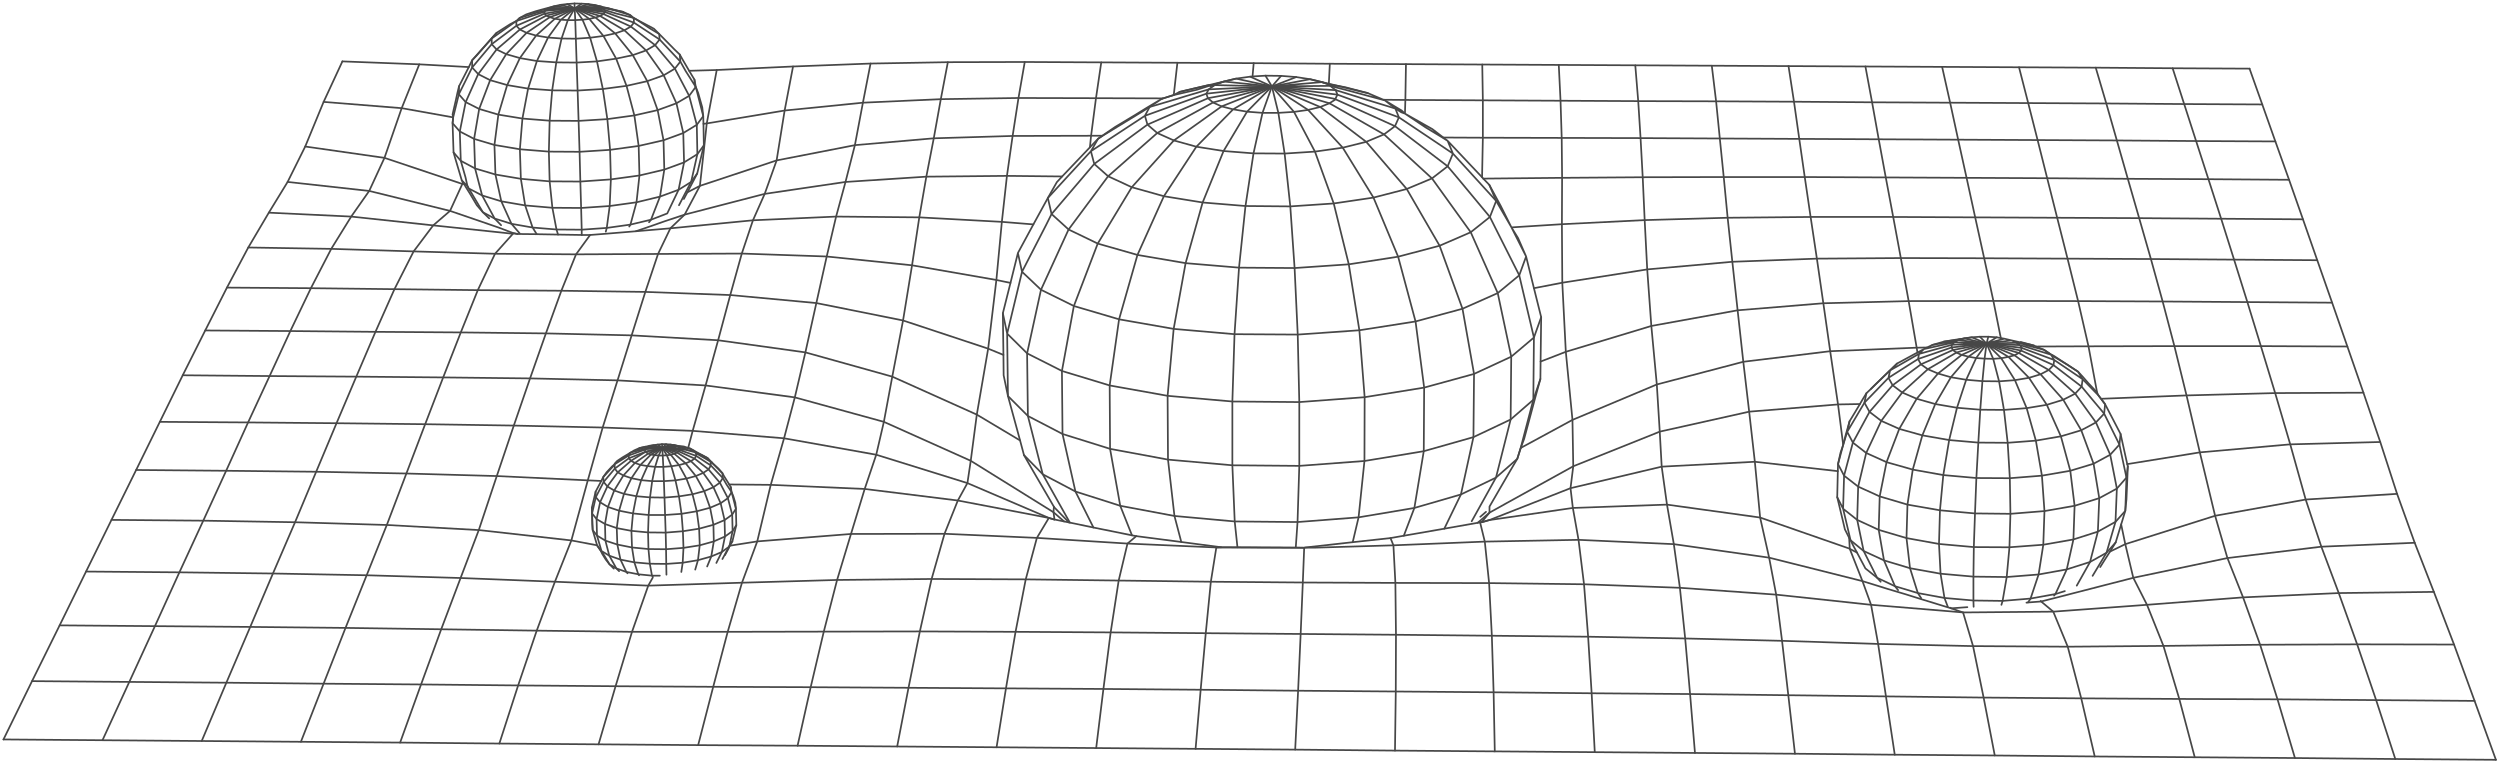 <svg width="720" height="220" viewBox="0 0 720 220" fill="none" xmlns="http://www.w3.org/2000/svg">
<path d="M718.821 218.82L689.854 218.595L660.942 218.313L632.088 218.088L603.289 217.862L574.49 217.58L545.692 217.355L516.95 217.073L488.151 216.848L459.296 216.622L430.498 216.397L401.756 216.171L373.014 215.89L344.328 215.664L315.699 215.439L287.013 215.213L258.383 214.988L229.697 214.763L201.068 214.594L172.382 214.368L143.809 214.143L115.236 213.861L86.663 213.635L58.09 213.41L29.517 213.185L1 212.959" stroke="#474747" stroke-width="0.5" stroke-linecap="round" stroke-linejoin="round"/>
<path d="M712.681 201.858L684.333 201.633L655.929 201.407L627.638 201.295L599.403 201.125L571.281 200.9L543.158 200.562L515.036 200.224L486.745 199.886L458.397 199.66L430.162 199.378L401.983 199.153L373.861 198.927L345.796 198.646L317.786 198.42L289.72 198.251L261.654 198.082L233.476 197.913L205.41 197.8L177.288 197.631L149.222 197.406L121.269 197.124L93.203 196.899L65.193 196.617L37.24 196.391L9.23 196.166" stroke="#474747" stroke-width="0.5" stroke-linecap="round" stroke-linejoin="round"/>
<path d="M706.762 185.626L678.865 185.57L650.912 185.683L623.072 186.021L595.513 186.246L568.236 186.077L540.903 185.457L513.232 184.556L485.335 183.88L457.382 183.372L429.654 183.09L402.039 182.809L374.593 182.583L347.26 182.358L319.87 182.132L292.48 181.963L264.922 181.851L237.25 181.907L209.579 181.963H182.02L154.574 181.625L127.072 181.231L99.514 180.836L72.068 180.554L44.622 180.329L17.176 180.104" stroke="#474747" stroke-width="0.5" stroke-linecap="round" stroke-linejoin="round"/>
<path d="M700.954 170.465L673.565 170.803L646.006 172.043L618.335 174.185L591.34 176.157L565.359 176.383L561.921 175.199L561.02 174.917L560.456 174.748L553.468 172.607L548.79 171.142L547.268 170.691L543.492 169.563L536.391 167.365L509.509 160.603L482.063 156.714L454.617 155.474L427.622 155.982L401.303 157.052L378.704 157.728H375.717H373.181L351.709 157.672H350.3L324.714 156.545L298.621 154.911L272.02 153.727L245.081 153.783L218.086 155.925L210.196 157.165L210.14 157.278L209.971 157.447L207.886 158.968L204.842 160.264L201.01 161.335L196.614 162.068L191.88 162.406L187.146 162.35L182.694 161.955L178.693 161.166L175.48 160.039L174.353 155.7L174.24 150.909L175.086 146.006L176.889 141.272L179.538 136.933L182.863 133.326L186.695 130.621L190.753 128.986L195.769 129.606L200.503 131.297L204.729 134.058L208.167 137.665L209.238 139.525L210.703 141.723L211.211 142.963L211.774 144.823L211.943 146.513L212.056 151.247L210.985 152.938L208.787 154.516L205.575 155.925L201.517 157.052L196.839 157.785L191.824 158.179L186.752 158.123L182.018 157.672L177.791 156.827L174.353 155.7L171.93 154.234L171.817 149.5L172.832 144.654L174.917 140.089L177.904 136.031L181.736 132.706L185.906 130.113L190.753 128.986L195.712 129.212L195.994 129.268L198.079 129.663L199.827 129.832L200.447 130.564L200.897 130.79L203.264 132.142L203.997 132.593L204.617 132.931L205.18 133.382L206.928 134.96L208.055 136.257L208.506 137.102L210.027 139.525L210.478 140.314L210.591 141.892L209.633 143.47L207.547 144.935L204.504 146.232L200.672 147.246L196.276 147.979L191.542 148.317H186.808L182.299 147.866L178.298 147.077L175.086 146.006L172.832 144.654L171.592 143.188L171.535 141.61L173.169 138.511L173.733 137.384L174.691 136.031L176.269 134.34L177.002 133.72L181.059 131.184L185.737 129.494L186.019 129.099L190.753 128.986L195.431 128.592L197.065 128.648L198.192 128.986L198.699 129.155L199.827 129.775L199.939 129.832L200.447 130.113L202.081 131.015L203.772 131.917L204.617 132.931L204.729 134.058L204.053 135.185L202.532 136.2L200.39 137.102L197.685 137.834L194.529 138.342L191.204 138.567H187.822L184.667 138.285L181.849 137.722L179.538 136.933L177.904 136.031L177.058 134.96L177.002 133.833L177.734 132.762L179.256 131.748L181.059 130.959L181.623 130.339L182.638 129.719L184.892 129.155L186.188 128.817L186.526 128.761L190.753 128.986L194.078 128.197L194.98 128.367L195.431 128.817L195.712 129.212L195.769 129.606L195.487 130.001L194.98 130.339L194.191 130.677L193.176 130.959L190.753 128.986L187.315 128.423L185.906 128.704L184.159 129.043L182.638 129.719L181.567 130.395L181.059 130.677L179.256 131.748L177.734 132.762L177.002 133.551" stroke="#474747" stroke-width="0.5" stroke-linecap="round" stroke-linejoin="round"/>
<path d="M695.432 156.32L668.55 157.447L641.498 160.716L614.391 166.408L606.05 168.55L596.863 170.917L591.397 172.326L590.721 172.495L587.846 173.227L584.07 173.509" stroke="#474747" stroke-width="0.5" stroke-linecap="round" stroke-linejoin="round"/>
<path d="M690.36 142.23L664.041 143.865L637.947 148.543L612.08 156.714L607.684 158.856" stroke="#474747" stroke-width="0.5" stroke-linecap="round" stroke-linejoin="round"/>
<path d="M685.51 127.297L659.586 127.973L633.549 130.284L612.641 133.665" stroke="#474747" stroke-width="0.5" stroke-linecap="round" stroke-linejoin="round"/>
<path d="M680.666 113.094L655.249 113.206L629.719 113.883L605.316 114.841" stroke="#474747" stroke-width="0.5" stroke-linecap="round" stroke-linejoin="round"/>
<path d="M529.293 135.694L505.397 132.988L478.571 134.397L452.309 140.596L428.921 149.783L426.723 150.403" stroke="#474747" stroke-width="0.5" stroke-linecap="round" stroke-linejoin="round"/>
<path d="M129.605 60.739L106.329 54.991L82.828 52.398" stroke="#474747" stroke-width="0.5" stroke-linecap="round" stroke-linejoin="round"/>
<path d="M71.504 71.277L95.399 71.672L119.126 72.404L142.57 73.081L165.902 73.25L189.516 73.137L213.637 73.025L238.096 73.87L262.667 76.406L286.957 80.633L291.015 81.478" stroke="#474747" stroke-width="0.5" stroke-linecap="round" stroke-linejoin="round"/>
<path d="M77.418 61.246L101.144 62.373L124.758 64.909L145.667 67.107L147.695 67.333" stroke="#474747" stroke-width="0.5" stroke-linecap="round" stroke-linejoin="round"/>
<path d="M427.176 51.439L449.888 51.214L473.107 51.045L496.439 50.988H519.77L543.103 51.101L566.378 51.214L589.597 51.327L612.816 51.495L636.035 51.608L659.254 51.777" stroke="#474747" stroke-width="0.5" stroke-linecap="round" stroke-linejoin="round"/>
<path d="M93.199 29.348L115.686 31.151L130.17 33.743H130.339" stroke="#474747" stroke-width="0.5" stroke-linecap="round" stroke-linejoin="round"/>
<path d="M98.609 17.682L120.758 18.527L135.016 19.316" stroke="#474747" stroke-width="0.5" stroke-linecap="round" stroke-linejoin="round"/>
<path d="M384.847 28.671L384.566 28.502L366.306 24.895L355.147 31.488L351.822 30.643L349.342 29.516L347.877 28.276L347.426 26.98L348.103 25.74L349.85 24.5L352.498 23.486L355.993 22.64L366.306 24.895L382.875 29.742L384.678 28.614L401.755 36.335L406.038 39.604L416.915 47.888L419.958 51.495L429.088 62.485L430.722 65.754L437.541 79.279L438.556 83.619L441.768 97.201L441.599 115.123L437.936 129.099L436.978 132.142L434.949 135.58L428.975 145.893V147.641L426.777 150.289L426.27 150.458L425.537 150.571L415.957 152.262L404.291 154.291L400.458 154.967L389.581 156.151L375.887 157.672L375.605 157.785L373.182 157.728L356.387 157.616H351.71L340.213 156.094L327.251 154.403L326.011 154.178L322.629 145.668L319.698 129.268L319.586 111.008L322.291 91.96L327.588 73.418L335.197 56.511L344.552 42.253L355.147 31.488L359.148 32.165L363.601 32.503H368.166L372.674 32.221L376.732 31.658L380.226 30.812L393.47 40.844L398.599 38.702L401.755 36.335L402.882 33.799L401.867 31.263L393.583 28.727L391.272 27.994L385.636 26.247L384.678 25.965L383.1 24.726L382.65 24.331L380.79 23.655L377.296 22.809L373.294 22.189L368.955 21.852L366.306 24.895L368.166 32.503L369.969 44.225L371.603 59.442L372.843 77.194L373.745 96.356L374.196 115.799V134.171L373.689 150.346L373.182 157.672" stroke="#474747" stroke-width="0.5" stroke-linecap="round" stroke-linejoin="round"/>
<path d="M1 212.959L9.228 196.165L17.175 180.103L24.783 164.605L32.109 149.727L39.21 135.356L46.03 121.492L52.623 108.079L59.104 95.173L65.36 82.831L71.503 71.277L77.42 61.246L82.831 52.398L87.903 42.197L93.2 29.348L98.611 17.682" stroke="#474747" stroke-width="0.5" stroke-linecap="round" stroke-linejoin="round"/>
<path d="M29.516 213.185L37.237 196.391L44.62 180.329L51.664 164.831L58.54 149.952L65.133 135.581L71.445 121.661L77.645 108.304L83.618 95.342L89.536 83L95.397 71.672L101.146 62.373L106.331 54.99L110.726 45.466L115.686 31.152L120.758 18.527" stroke="#474747" stroke-width="0.5" stroke-linecap="round" stroke-linejoin="round"/>
<path d="M58.09 213.41L65.191 196.615L72.066 180.553L78.604 165.168L84.972 150.402L91.059 135.862L96.92 121.886L102.612 108.473L108.135 95.567L113.602 83.281L119.125 72.404L124.76 64.909L129.607 60.738L143.583 65.529L147.867 67.163L149.05 67.388L154.573 67.445" stroke="#474747" stroke-width="0.5" stroke-linecap="round" stroke-linejoin="round"/>
<path d="M86.66 213.636L93.198 196.898L99.51 180.836L105.596 165.676L111.401 151.193L117.037 136.371L122.447 122.169L127.632 108.699L132.704 95.737L137.607 83.564L142.567 73.082L147.864 67.164L149.048 67.389" stroke="#474747" stroke-width="0.5" stroke-linecap="round" stroke-linejoin="round"/>
<path d="M393.469 40.844L405.135 54.426L414.603 70.769L421.196 88.917L424.521 107.683L424.352 125.887L420.746 142.399L415.955 152.262" stroke="#474747" stroke-width="0.5" stroke-linecap="round" stroke-linejoin="round"/>
<path d="M115.234 213.86L121.265 197.122L127.069 181.23L132.649 166.464L137.89 152.656L143.075 137.102L147.978 122.562L152.655 108.98L157.22 96.017L161.673 83.732L165.899 73.249L169.957 67.67" stroke="#474747" stroke-width="0.5" stroke-linecap="round" stroke-linejoin="round"/>
<path d="M143.812 214.143L149.223 197.405L154.576 181.625L159.818 167.536L164.552 155.644L169.286 138.342L173.569 123.126L177.852 109.544L181.91 96.582L185.855 84.071L189.518 73.137L193.069 65.754L216.851 63.444L240.803 62.373L264.755 62.598L288.538 63.895L297.611 64.627" stroke="#474747" stroke-width="0.5" stroke-linecap="round" stroke-linejoin="round"/>
<path d="M172.383 214.368L177.286 197.63L182.02 181.963L186.697 168.663L187.994 166.352V166.014L187.768 165.789L187.148 162.351L186.754 158.124L186.641 153.334L186.81 148.318L187.205 143.246L187.825 138.568L188.67 134.454L189.685 131.185L190.755 128.987L193.01 128.029L194.024 128.198L194.982 128.367L197.067 128.649" stroke="#474747" stroke-width="0.5" stroke-linecap="round" stroke-linejoin="round"/>
<path d="M201.066 214.595L205.406 197.8L209.576 181.964L213.691 167.818L218.086 155.927L221.975 139.64L225.807 126.227L228.907 114.448L231.95 101.486L235.106 87.284L238.093 73.871L240.798 62.374L243.504 52.399L246.209 41.804L248.519 29.574L250.717 18.303" stroke="#474747" stroke-width="0.5" stroke-linecap="round" stroke-linejoin="round"/>
<path d="M229.699 214.764L233.475 197.913L237.251 181.908L241.083 167.029L245.085 153.785L249.03 140.823L252.355 130.96L254.553 121.493L256.976 108.474L260.076 92.3L262.668 76.407L264.753 62.599L266.782 50.877L268.924 39.831L270.952 28.56L272.981 17.908" stroke="#474747" stroke-width="0.5" stroke-linecap="round" stroke-linejoin="round"/>
<path d="M258.383 214.989L261.651 198.082L264.92 181.851L268.302 166.747L272.021 153.729L275.854 144.148L278.615 139.132L279.573 132.707L281.32 119.407L284.589 100.415L286.956 80.633L288.534 63.895L289.999 50.651L291.634 39.154L293.324 28.221L295.128 17.852" stroke="#474747" stroke-width="0.5" stroke-linecap="round" stroke-linejoin="round"/>
<path d="M287.012 215.213L289.717 198.25L292.478 181.963L295.409 166.859L298.621 154.911L302.003 149.275" stroke="#474747" stroke-width="0.5" stroke-linecap="round" stroke-linejoin="round"/>
<path d="M315.699 215.439L317.784 198.419L319.87 182.132L322.18 167.197L324.716 156.546L327.252 154.404" stroke="#474747" stroke-width="0.5" stroke-linecap="round" stroke-linejoin="round"/>
<path d="M344.328 215.665L345.793 198.645L347.259 182.358L348.724 167.536L350.302 157.674" stroke="#474747" stroke-width="0.5" stroke-linecap="round" stroke-linejoin="round"/>
<path d="M438.047 128.987L438.216 128.875L452.869 120.928L477.159 110.728L502.069 104.19L527.091 101.147L552.001 100.133L554.988 100.076" stroke="#474747" stroke-width="0.5" stroke-linecap="round" stroke-linejoin="round"/>
<path d="M305.892 50.821L290 50.651L266.781 50.877L243.505 52.398L220.23 55.836L197.179 61.81L193.066 65.755L183.147 66.601L174.298 67.333L169.959 67.671H167.536L160.717 67.559L154.573 67.446L153.39 65.53L151.248 59.161L150.009 51.497L149.727 42.987L150.459 34.139L152.094 25.516L154.63 17.57L157.842 10.807L161.562 5.678L163.534 5.791H165.676L167.761 5.678L169.734 5.453L171.481 5.059L177.173 9.623L182.245 15.879L186.415 23.375L189.402 31.716L191.093 40.395L191.318 48.848L190.078 56.625L187.486 63.276L181.569 64.685L174.749 65.642L167.536 66.15L160.266 66.094L153.39 65.53L147.303 64.459L144.373 57.978L142.682 50.257L142.4 41.747L143.528 33.012L146.064 24.502L149.727 16.725L154.404 10.243L159.815 5.397L161.562 5.678L165.507 2.41L174.298 3.481L182.583 6.524L189.966 11.371L195.94 17.739L197.461 20.444L200.392 25.065L201.068 26.756L202.252 30.926L202.533 33.462L200.674 35.942L200.843 44.396L197.011 46.763L195.432 54.653L190.078 56.625L183.316 58.26L175.595 59.331L167.367 59.894L159.082 59.838L151.248 59.161L144.373 57.978L138.85 56.287L134.961 54.258L134.623 53.582L134.059 51.046L132.707 46.312L132.425 37.858L130.34 35.491L130.509 33.801L132.143 27.151L135.976 19.43L141.611 12.723L148.712 7.426L156.828 3.931L165.507 2.41L174.242 2.917L174.637 3.03L177.398 3.875L182.527 5.171L183.316 5.622L187.317 8.271L189.853 9.792L190.642 10.582L194.249 14.245L195.771 15.71L196.503 17.006L198.476 20.388L199.997 22.924L200.223 25.235L198.476 27.601L194.813 29.743L189.402 31.716L182.696 33.237L174.918 34.308L166.634 34.815L158.293 34.759L150.459 34.139L143.528 33.012L138.004 31.377L134.116 29.405L132.143 27.151L132.2 24.84L135.018 19.317L135.976 17.345L137.723 15.372L141.499 11.145L141.611 11.032L143.02 9.455L146.909 6.975L148.656 6.073L156.828 3.368L157.279 2.804L165.507 2.41L173.735 2.353L174.242 2.917L174.298 3.481L173.791 4.044L172.833 4.608L171.481 5.059L165.507 2.41L158.293 2.241L157.448 2.635L156.208 2.861L152.714 3.819L151.53 4.157L149.671 5.171L148.712 6.298V7.426L149.727 8.496L151.643 9.455L154.404 10.243L157.842 10.807L161.731 11.089L165.845 11.145L169.959 10.864L173.791 10.356L177.173 9.623L179.822 8.722L181.681 7.651L182.583 6.524L182.527 5.397L181.456 4.326L179.483 3.424L178.243 3.142L175.088 2.353L173.341 1.959L172.721 1.846L165.507 2.41L163.365 1.17L161.393 1.395L159.646 1.79L158.575 2.072L157.955 2.241L157.729 2.297L155.644 2.861L154.235 3.255L151.53 4.157" stroke="#474747" stroke-width="0.5" stroke-linecap="round" stroke-linejoin="round"/>
<path d="M348.555 24.84L349.851 24.502L366.307 24.897" stroke="#474747" stroke-width="0.5" stroke-linecap="round" stroke-linejoin="round"/>
<path d="M586.379 99.794L601.483 99.738L626.224 99.682H651.133L676.043 99.794" stroke="#474747" stroke-width="0.5" stroke-linecap="round" stroke-linejoin="round"/>
<path d="M223.664 46.198L225.975 31.827L228.398 19.146" stroke="#474747" stroke-width="0.5" stroke-linecap="round" stroke-linejoin="round"/>
<path d="M293.773 126.847L281.318 119.407L256.972 108.474L231.949 101.486L206.814 97.992L181.904 96.583L157.219 96.019L132.704 95.737L108.132 95.568L83.617 95.343L59.102 95.174" stroke="#474747" stroke-width="0.5" stroke-linecap="round" stroke-linejoin="round"/>
<path d="M435.57 65.473L449.829 64.572L473.668 63.388L497.563 62.712L521.459 62.486H545.241L568.855 62.599L592.469 62.712L616.082 62.825L639.696 62.994L663.253 63.163" stroke="#474747" stroke-width="0.5" stroke-linecap="round" stroke-linejoin="round"/>
<path d="M314.909 151.924L309.725 141.554L306.005 124.985L305.836 106.838L309.274 88.127L316.149 70.149L325.955 53.919L338.072 40.449" stroke="#474747" stroke-width="0.5" stroke-linecap="round" stroke-linejoin="round"/>
<path d="M415.676 39.605L427.06 39.662L449.772 39.718L472.484 39.774L495.308 39.887L518.189 40L541.07 40.113L563.952 40.225L586.832 40.338L609.657 40.451L632.482 40.62L655.306 40.733" stroke="#474747" stroke-width="0.5" stroke-linecap="round" stroke-linejoin="round"/>
<path d="M647.867 19.768L651.53 30.081L655.306 40.733L659.251 51.778L663.253 63.163L667.367 74.941L671.65 87.171L676.046 99.795L680.667 113.095L685.514 127.297L690.36 142.232L695.433 156.321L700.955 170.467L706.76 185.627L712.678 201.858L718.821 218.821" stroke="#474747" stroke-width="0.5" stroke-linecap="round" stroke-linejoin="round"/>
<path d="M625.715 19.654L629.04 29.968L632.478 40.619L636.028 51.609L639.692 62.993L643.411 74.772L647.243 87.001L651.132 99.681L655.246 113.207L659.586 127.973L664.038 143.866L668.546 157.448L673.562 170.804L678.86 185.57L684.326 201.632L689.849 218.595" stroke="#474747" stroke-width="0.5" stroke-linecap="round" stroke-linejoin="round"/>
<path d="M603.57 19.484L606.614 29.798L609.657 40.449L612.813 51.495L616.082 62.823L619.463 74.602L622.845 86.831L626.226 99.68L629.72 113.883L633.552 130.283L637.948 148.542L641.499 160.715L646.007 172.043L650.91 185.682L655.926 201.405L660.942 218.312" stroke="#474747" stroke-width="0.5" stroke-linecap="round" stroke-linejoin="round"/>
<path d="M581.477 19.373L584.125 29.687L586.83 40.338L589.592 51.328L592.466 62.712L595.453 74.49L598.497 86.72L601.483 99.738L603.963 113.039" stroke="#474747" stroke-width="0.5" stroke-linecap="round" stroke-linejoin="round"/>
<path d="M559.328 19.26L561.639 29.573L563.95 40.224L566.373 51.214L568.852 62.598L571.445 74.377L574.094 86.663L576.066 96.525L576.235 97.258V97.371" stroke="#474747" stroke-width="0.5" stroke-linecap="round" stroke-linejoin="round"/>
<path d="M537.238 19.146L539.155 29.46L541.071 40.111L543.1 51.101L545.241 62.485L547.439 74.32L549.693 86.719L552.004 100.132L552.229 101.541" stroke="#474747" stroke-width="0.5" stroke-linecap="round" stroke-linejoin="round"/>
<path d="M515.09 19.035L516.668 29.292L518.189 40L519.767 50.989L521.458 62.486L523.262 74.49L525.121 87.34L527.094 101.147L529.348 116.477L530.813 127.917" stroke="#474747" stroke-width="0.5" stroke-linecap="round" stroke-linejoin="round"/>
<path d="M492.996 18.922L494.236 29.179L495.307 39.887L496.434 50.989L497.561 62.712L498.914 75.392L500.435 89.368L502.07 104.19L503.76 118.561L505.395 132.989L506.916 149.05L509.509 160.604L511.538 171.255L513.229 184.556L515.032 200.223L516.948 217.074" stroke="#474747" stroke-width="0.5" stroke-linecap="round" stroke-linejoin="round"/>
<path d="M470.961 18.809L471.806 29.122L472.482 39.774L473.102 51.045L473.666 63.387L474.399 77.589L475.582 93.876L477.16 110.727L478.006 124.309L478.569 134.397L480.091 145.33L482.063 156.715L483.81 169.282L485.332 183.879L486.741 199.884L488.15 216.848" stroke="#474747" stroke-width="0.5" stroke-linecap="round" stroke-linejoin="round"/>
<path d="M448.926 18.697L449.433 29.011L449.771 39.718L449.884 51.215L449.828 64.572L449.94 81.423L450.955 101.317L452.871 120.929L453.096 134.286L452.307 140.598L452.983 146.29L454.618 155.476L456.196 168.269L457.379 183.373L458.394 199.66L459.295 216.623" stroke="#474747" stroke-width="0.5" stroke-linecap="round" stroke-linejoin="round"/>
<path d="M404.915 18.471L404.746 28.784L404.633 32.447" stroke="#474747" stroke-width="0.5" stroke-linecap="round" stroke-linejoin="round"/>
<path d="M426.892 18.584L427.061 28.898V39.661L426.836 51.046" stroke="#474747" stroke-width="0.5" stroke-linecap="round" stroke-linejoin="round"/>
<path d="M565.363 176.383L568.237 186.076L571.281 200.898L574.493 217.58" stroke="#474747" stroke-width="0.5" stroke-linecap="round" stroke-linejoin="round"/>
<path d="M533.633 127.466L538.423 118.618L545.073 110.953L553.245 104.923L562.431 100.809L572.125 98.949L580.184 102.331L581.424 101.654L590.046 106.557L597.655 113.377L603.629 121.661L607.742 130.96L609.659 140.71" stroke="#474747" stroke-width="0.5" stroke-linecap="round" stroke-linejoin="round"/>
<path d="M375.604 157.785L375.21 167.76L374.59 182.582L373.857 198.926L373.012 215.889" stroke="#474747" stroke-width="0.5" stroke-linecap="round" stroke-linejoin="round"/>
<path d="M529.121 143.189L530.755 150.009L531.319 152.432L532.559 154.912L532.728 158.068L536.391 167.367L538.871 174.186L540.9 185.457L543.154 200.561L545.69 217.356" stroke="#474747" stroke-width="0.5" stroke-linecap="round" stroke-linejoin="round"/>
<path d="M532.673 121.322L531.884 124.14L531.602 125.098L530.813 128.198L529.348 133.664L531.095 136.989L535.153 140.146L541.352 142.963L549.354 145.33L558.71 146.965L568.798 147.866L578.998 147.979L588.804 147.19L597.484 145.668L604.584 143.471L609.657 140.709" stroke="#474747" stroke-width="0.5" stroke-linecap="round" stroke-linejoin="round"/>
<path d="M338.074 27.093L339.089 18.076" stroke="#474747" stroke-width="0.5" stroke-linecap="round" stroke-linejoin="round"/>
<path d="M546.368 104.697L544.339 106.67L543.269 107.684L540.056 110.784L538.816 112.024" stroke="#474747" stroke-width="0.5" stroke-linecap="round" stroke-linejoin="round"/>
<path d="M132.426 37.858L134.116 29.405L137.723 21.346L143.021 14.245L149.728 8.496L157.336 4.495L165.508 2.41L169.509 1.17" stroke="#474747" stroke-width="0.5" stroke-linecap="round" stroke-linejoin="round"/>
<path d="M200.674 35.941L198.476 27.6L194.362 19.766L188.669 13.003L181.681 7.649L173.791 4.043L165.507 2.408L158.349 4.944L151.643 9.453L145.782 15.596L141.16 23.091L138.004 31.376L136.539 39.998L136.821 48.508L138.85 56.285L142.457 62.936L147.303 64.457L149.67 67.219" stroke="#474747" stroke-width="0.5" stroke-linecap="round" stroke-linejoin="round"/>
<path d="M129.605 60.739L133.269 52.736L133.325 52.454L132.987 51.947" stroke="#474747" stroke-width="0.5" stroke-linecap="round" stroke-linejoin="round"/>
<path d="M197.009 46.762L196.783 38.309L194.811 29.742L191.148 21.683L186.075 14.526L179.82 8.721L172.831 4.607L165.505 2.409L156.826 3.142L154.741 3.593L149.669 5.171L148.654 6.073L141.609 11.088V12.723L143.018 14.244L145.78 15.597L149.725 16.724L154.628 17.569L160.207 17.964L166.069 18.02L171.93 17.682L177.453 16.893L182.243 15.879L186.075 14.526L188.668 13.004L189.964 11.37L189.851 9.792L188.33 8.27L183.314 5.621L182.525 5.171L181.454 4.325L176.495 2.804L175.086 2.353L173.564 2.184L172.831 1.846L171.253 1.451L169.506 1.169L167.534 1.057L165.505 2.409L159.813 5.396L158.348 4.945L157.333 4.494L156.826 3.931V3.142L157.446 2.635L158.291 2.24L159.644 1.789L165.505 2.409L169.732 5.453L173.789 10.355L177.453 16.893L180.44 24.727L182.694 33.236L183.934 42.028L184.159 50.538L183.314 58.259L181.567 64.684L181.229 65.248" stroke="#474747" stroke-width="0.5" stroke-linecap="round" stroke-linejoin="round"/>
<path d="M196.953 57.302L197.967 55.386L201.575 53.526L223.666 46.199" stroke="#474747" stroke-width="0.5" stroke-linecap="round" stroke-linejoin="round"/>
<path d="M441.77 82.999L449.941 81.421L474.4 77.589L498.916 75.391L523.262 74.49L547.439 74.32L571.447 74.377L595.456 74.49L619.464 74.602L643.416 74.771L667.367 74.94" stroke="#474747" stroke-width="0.5" stroke-linecap="round" stroke-linejoin="round"/>
<path d="M581.424 98.892L580.747 98.723L572.125 98.948L569.138 103.118L566.263 109.374L563.615 117.433L561.36 126.732L559.67 136.82L558.711 146.964L558.43 156.658L558.881 165.224L560.008 172.212L560.966 174.748" stroke="#474747" stroke-width="0.5" stroke-linecap="round" stroke-linejoin="round"/>
<path d="M173.734 2.354L174.242 2.466L176.496 2.804L179.483 3.424" stroke="#474747" stroke-width="0.5" stroke-linecap="round" stroke-linejoin="round"/>
<path d="M198.477 20.388L206.423 20.162L228.402 19.148L250.719 18.302L272.981 17.908L295.129 17.852L317.165 17.964L339.088 18.077L361.067 18.19L382.99 18.359L404.913 18.471L426.892 18.584L448.928 18.697L470.963 18.809L492.999 18.922L515.091 19.035L537.239 19.148L559.331 19.261L581.48 19.373L603.572 19.486L625.72 19.655L647.868 19.768" stroke="#474747" stroke-width="0.5" stroke-linecap="round" stroke-linejoin="round"/>
<path d="M443.684 104.133L450.954 101.315L475.582 93.876L500.435 89.367L525.12 87.338L549.691 86.718L574.094 86.662L598.497 86.718L622.843 86.831L647.246 87L671.648 87.169" stroke="#474747" stroke-width="0.5" stroke-linecap="round" stroke-linejoin="round"/>
<path d="M340.215 156.096L338.242 148.6L336.382 132.369L336.27 113.997L338.016 94.723L341.454 75.787L346.357 58.316L352.387 43.494L359.15 32.166L366.308 24.896L384.68 25.967" stroke="#474747" stroke-width="0.5" stroke-linecap="round" stroke-linejoin="round"/>
<path d="M356.387 157.617L355.598 150.178L354.922 134.003V115.631L355.542 96.244L356.838 77.083L358.698 59.33L361.009 44.17L363.601 32.504L366.306 24.896L377.296 22.811L380.79 23.656L382.706 24.107L385.299 24.727L387.44 25.121L393.921 26.812" stroke="#474747" stroke-width="0.5" stroke-linecap="round" stroke-linejoin="round"/>
<path d="M576.352 103.176L580.297 109.488L583.678 117.547L586.327 126.902L588.074 136.99L588.806 147.191L588.468 156.884L587.116 165.45L584.805 172.382L584.072 173.509L583.622 173.566" stroke="#474747" stroke-width="0.5" stroke-linecap="round" stroke-linejoin="round"/>
<path d="M339.703 26.474L346.41 24.897L348.101 24.502" stroke="#474747" stroke-width="0.5" stroke-linecap="round" stroke-linejoin="round"/>
<path d="M338.074 40.449L344.555 42.252L352.389 43.492L361.012 44.169L369.972 44.225L378.708 43.661L386.711 42.534L393.473 40.844" stroke="#474747" stroke-width="0.5" stroke-linecap="round" stroke-linejoin="round"/>
<path d="M398.434 28.729L404.746 28.785L427.063 28.898L449.437 29.01L471.811 29.123L494.241 29.18L516.671 29.292L539.158 29.461L561.644 29.574L584.13 29.687L606.617 29.799L629.047 29.968L651.534 30.081" stroke="#474747" stroke-width="0.5" stroke-linecap="round" stroke-linejoin="round"/>
<path d="M535.661 116.363L529.349 116.476L503.763 118.561L478.008 124.31L453.098 134.285L433.936 144.88L428.977 147.642L426.159 150.065L425.539 150.572" stroke="#474747" stroke-width="0.5" stroke-linecap="round" stroke-linejoin="round"/>
<path d="M197.011 46.763L191.318 48.848L184.161 50.539L175.933 51.666L167.141 52.286L158.293 52.23L150.009 51.497L142.682 50.257L136.821 48.51L132.707 46.312L130.622 43.889L130.34 35.491L130.509 33.801L130.34 32.955L131.242 29.01L131.749 26.7L132.2 24.84" stroke="#474747" stroke-width="0.5" stroke-linecap="round" stroke-linejoin="round"/>
<path d="M307.864 150.459L303.638 146.12L303.525 145.951L302.06 143.414L297.1 134.904L294.902 131.072" stroke="#474747" stroke-width="0.5" stroke-linecap="round" stroke-linejoin="round"/>
<path d="M382.989 18.357L382.707 24.049" stroke="#474747" stroke-width="0.5" stroke-linecap="round" stroke-linejoin="round"/>
<path d="M426.27 150.459L427.622 155.982L428.862 167.93L429.651 183.09L430.158 199.377L430.496 216.397" stroke="#474747" stroke-width="0.5" stroke-linecap="round" stroke-linejoin="round"/>
<path d="M198.195 128.987L199.491 124.084L203.211 111.009L206.818 97.991L210.312 84.973L213.637 73.025L216.849 63.444L220.231 55.836L223.669 46.199L246.211 41.803L268.924 39.831L291.635 39.154L314.235 39.098H317.447" stroke="#474747" stroke-width="0.5" stroke-linecap="round" stroke-linejoin="round"/>
<path d="M428.923 53.244L430.896 57.865L429.092 62.486L423.569 66.883L414.608 70.771L402.661 73.927L388.458 76.125L372.848 77.196L356.842 77.083L341.457 75.787L327.593 73.42L316.152 70.151L307.755 66.094L302.852 61.641L301.781 57.02L304.374 52.455L305.895 50.821L310.517 45.974L313.898 42.424L316.265 39.944L317.561 39.098L329.283 31.941L331.087 30.814L339.259 28.39L341.795 27.602L347.149 26.024L348.107 25.742L366.31 24.896L376.736 31.659L386.712 42.536L395.56 56.907L402.661 73.927L407.676 92.582L410.156 111.63L410.043 129.946L407.338 146.29L404.295 154.293" stroke="#474747" stroke-width="0.5" stroke-linecap="round" stroke-linejoin="round"/>
<path d="M533.633 127.466L537.465 130.453L543.326 133.102L550.878 135.243L559.67 136.821L569.194 137.667L578.831 137.723L588.074 136.99L596.246 135.581L602.952 133.552L607.742 130.96L610.391 128.03L610.73 124.986" stroke="#474747" stroke-width="0.5" stroke-linecap="round" stroke-linejoin="round"/>
<path d="M288.988 102.217L284.593 100.414L260.077 92.298L235.111 87.282L210.314 84.972L185.855 84.07L161.678 83.732L137.613 83.563L113.605 83.281L89.54 82.999L65.363 82.83" stroke="#474747" stroke-width="0.5" stroke-linecap="round" stroke-linejoin="round"/>
<path d="M566.597 174.861L561.919 175.199L561.75 175.03" stroke="#474747" stroke-width="0.5" stroke-linecap="round" stroke-linejoin="round"/>
<path d="M132.426 37.858L136.54 39.999L142.401 41.746L149.728 42.986L158.068 43.662L166.916 43.719L175.708 43.155L183.936 42.028L191.094 40.394L196.786 38.308L200.674 35.941" stroke="#474747" stroke-width="0.5" stroke-linecap="round" stroke-linejoin="round"/>
<path d="M208.789 159.871L209.859 157.898L210.085 157.278L210.987 152.939L210.874 148.205L209.634 143.471L207.323 139.018L204.055 135.186L200.053 132.086L195.488 130.001L190.754 128.987L189.458 128.029L188.331 128.198L187.091 128.367L186.302 128.649L186.02 129.1L185.739 129.381L185.795 129.945L186.077 130.283L186.697 130.621L187.486 130.903L188.5 131.072L190.754 128.987L191.825 127.916L193.009 128.029L194.079 128.198L195.432 128.592L195.714 128.874L197.404 129.269L198.081 129.663L200.448 130.34L202.082 131.016L202.195 131.072L203.773 131.917L204.618 132.763L205.125 133.214L205.182 133.383L207.83 136.088L208.056 136.257L208.169 137.666L207.323 139.018L205.464 140.315L202.815 141.442L199.433 142.344L195.545 142.963L191.374 143.302L187.204 143.245L183.259 142.907L179.708 142.231L176.89 141.273L174.918 140.089L173.847 138.793L173.734 137.384L177.003 133.834" stroke="#474747" stroke-width="0.5" stroke-linecap="round" stroke-linejoin="round"/>
<path d="M334.526 28.503L331.088 30.814L329.736 33.35L330.468 35.886L333.286 38.309L338.076 40.451L351.828 30.644L366.311 24.896L380.626 23.656L382.711 24.276L385.304 24.727L391.954 26.361L393.926 26.812L398.435 28.728L398.83 28.897L401.591 30.588L403.676 31.828L404.634 32.73L410.552 36.675L415.399 39.605L416.92 40.563L418.442 44.226L416.92 47.89L412.411 51.384L405.141 54.427L395.561 56.907L384.12 58.597L371.609 59.443L358.703 59.33L346.361 58.316L335.202 56.512L325.96 53.92L319.14 50.764L315.139 47.214L314.181 43.55L316.266 39.943L317.45 39.098L321.169 36.562L327.087 33.011L330.186 31.095L331.314 30.419L334.526 28.503ZM334.526 28.503L334.977 28.334L338.02 27.376L344.67 25.854L348.39 24.671L352.504 23.487L352.673 23.431L355.998 22.642L360.056 22.078L366.311 24.896L385.191 27.263L389.08 28.672L402.887 33.8L411.566 39.605L418.442 44.226L425.036 51.44L430.897 57.865L435.293 65.473L437.209 68.573L439.519 73.87L441.774 83L443.859 91.341L441.774 97.202L435.236 102.725L424.528 107.685L410.157 111.63L393.025 114.391L374.201 115.8L354.927 115.631L336.273 113.997L319.591 111.01L305.84 106.839L295.809 101.767L290.06 96.075L293.442 82.042L294.343 78.266L301.219 64.91L302.853 61.641L311.983 50.933L315.139 47.214L326.016 39.154L330.468 35.886L347.545 28.446L347.883 28.277L366.311 24.896L380.232 30.814L382.88 29.743L398.604 38.703L412.411 51.384L423.57 66.882L431.348 84.409L435.236 102.725L435.067 120.816L430.84 137.554L420.752 142.401L407.339 146.289L391.278 148.994L373.694 150.347L355.604 150.178L338.246 148.6L322.635 145.669L309.729 141.555L300.317 136.596L294.907 131.073L293.78 126.846L290.286 114.053L290.06 96.075L288.82 90.214L291.018 81.478L293.16 72.856L297.612 64.628L301.782 57.02L307.418 50.877L314.181 43.55L320.887 39.154L329.736 33.35L343.487 28.39L347.432 26.981L366.311 24.896L383.106 24.727L384.346 25.065L388.516 26.136L398.153 28.728L398.83 28.897L401.873 31.264L403.564 32.335L404.634 32.73L412.524 37.182L415.68 39.605L416.92 40.563L419.062 42.817L423.739 47.777L426.839 51.046L427.177 51.44L428.924 53.243L431.122 57.301L432.193 59.274L435.293 65.473L439.519 73.87L437.547 79.281L431.348 84.409L421.203 88.918L407.678 92.581L391.503 95.117L373.751 96.357L355.547 96.244L338.02 94.722L322.296 91.961L309.278 88.129L299.81 83.451L294.343 78.266L293.16 72.856" stroke="#474747" stroke-width="0.5" stroke-linecap="round" stroke-linejoin="round"/>
<path d="M306.454 150.177L303.41 147.528L279.571 132.706L254.549 121.491L228.906 114.446L203.208 111.009L177.847 109.543L152.655 108.98L127.633 108.698L102.61 108.472L77.644 108.303L52.621 108.078" stroke="#474747" stroke-width="0.5" stroke-linecap="round" stroke-linejoin="round"/>
<path d="M208.055 160.998L209.971 157.447L210.027 157.222L210.929 155.869L211.042 155.419L212.056 151.248" stroke="#474747" stroke-width="0.5" stroke-linecap="round" stroke-linejoin="round"/>
<path d="M609.318 156.207L606.669 159.194L602.668 165.844" stroke="#474747" stroke-width="0.5" stroke-linecap="round" stroke-linejoin="round"/>
<path d="M173.172 138.512L169.283 138.342L143.077 137.103L117.04 136.37L91.059 135.863L65.135 135.581L39.211 135.355" stroke="#474747" stroke-width="0.5" stroke-linecap="round" stroke-linejoin="round"/>
<path d="M360.727 22.022L361.065 18.189" stroke="#474747" stroke-width="0.5" stroke-linecap="round" stroke-linejoin="round"/>
<path d="M364.449 21.795L366.309 24.895" stroke="#474747" stroke-width="0.5" stroke-linecap="round" stroke-linejoin="round"/>
<path d="M206.311 162.125L207.889 158.968L208.79 154.516L208.678 149.782L207.55 144.936L205.465 140.314L202.535 136.2L198.984 132.819L194.983 130.339L190.756 128.986L187.488 130.903L184.444 133.89L181.852 137.722L179.71 142.23L178.301 147.077L177.625 152.093L177.794 156.827L178.696 161.166L180.386 164.717L183.824 165.393L187.769 165.788H190.024" stroke="#474747" stroke-width="0.5" stroke-linecap="round" stroke-linejoin="round"/>
<path d="M556.512 99.344L559.837 98.385L564.007 97.822L565.811 97.484L567.896 97.145L570.206 96.977L572.123 98.949L582.098 100.978L591.397 105.148L599.512 111.348L602.499 114.954L605.993 119.125L610.389 128.029L612.418 137.554L612.08 147.134L610.896 151.023L612.08 156.715L614.391 166.409L618.336 174.186L623.07 186.021L627.635 201.294L632.087 218.088" stroke="#474747" stroke-width="0.5" stroke-linecap="round" stroke-linejoin="round"/>
<path d="M313.895 42.422L314.233 39.097L315.642 28.276L317.163 17.963" stroke="#474747" stroke-width="0.5" stroke-linecap="round" stroke-linejoin="round"/>
<path d="M191.937 165.506L191.881 162.407L191.824 158.18L191.712 153.39L191.542 148.317L191.373 143.302L191.204 138.567L191.035 134.454L190.866 131.185L190.753 128.987L190.641 127.916" stroke="#474747" stroke-width="0.5" stroke-linecap="round" stroke-linejoin="round"/>
<path d="M203.66 163.139L204.844 160.265L205.576 155.925L205.464 151.135L204.505 146.232L202.815 141.441L200.391 137.102L197.461 133.439L194.192 130.677L190.754 128.986L185.908 130.113L181.117 131.973" stroke="#474747" stroke-width="0.5" stroke-linecap="round" stroke-linejoin="round"/>
<path d="M594.67 170.24L591.965 171.086L591.57 171.536" stroke="#474747" stroke-width="0.5" stroke-linecap="round" stroke-linejoin="round"/>
<path d="M200.224 164.041L201.014 161.336L201.521 157.053L201.351 152.262L200.675 147.246L199.435 142.343L197.688 137.835L195.547 133.946L193.18 130.959" stroke="#474747" stroke-width="0.5" stroke-linecap="round" stroke-linejoin="round"/>
<path d="M537.517 113.263L536.953 115.969L538.418 118.617L541.8 121.21L546.985 123.521L553.635 125.38L561.356 126.733L569.753 127.466L578.207 127.522L586.322 126.902L593.536 125.662L599.397 123.915L603.624 121.661L605.991 119.125L606.272 116.42L605.089 114.842L604.356 113.883L603.962 113.038L601.426 110.333L599.904 108.586L598.495 107.064L595.396 105.035L591.732 102.837L590.605 102.048L588.689 100.752L586.378 99.794L585.758 99.512L581.983 98.498" stroke="#474747" stroke-width="0.5" stroke-linecap="round" stroke-linejoin="round"/>
<path d="M196.221 164.717L196.615 162.068L196.841 157.785L196.672 152.994L196.277 147.979L195.544 142.963L194.53 138.342L193.347 134.284L192.05 131.128L190.754 128.986L188.331 128.197L187.316 128.423L186.527 128.761" stroke="#474747" stroke-width="0.5" stroke-linecap="round" stroke-linejoin="round"/>
<path d="M144.316 64.853L142.456 62.937L139.075 61.133L137.328 59.104L135.524 56.061L134.115 53.807L133.833 53.3L133.27 52.736L132.932 52.905L110.727 45.466L87.902 42.197" stroke="#474747" stroke-width="0.5" stroke-linecap="round" stroke-linejoin="round"/>
<path d="M140.878 62.881L139.075 61.134L135.637 55.329L134.961 54.259L134.623 53.582L133.439 52.399L132.988 51.948L132.875 51.553L131.072 45.467L130.621 43.889" stroke="#474747" stroke-width="0.5" stroke-linecap="round" stroke-linejoin="round"/>
<path d="M570.207 96.977H572.631L575.054 97.145" stroke="#474747" stroke-width="0.5" stroke-linecap="round" stroke-linejoin="round"/>
<path d="M576.347 103.175L574.037 103.344L571.557 103.288L569.134 103.119L566.936 102.725L561.863 108.642L557.355 116.363L553.635 125.38L550.874 135.243L549.352 145.33L549.07 154.968L550.085 163.646L552.339 170.804L553.297 172.269" stroke="#474747" stroke-width="0.5" stroke-linecap="round" stroke-linejoin="round"/>
<path d="M400.461 154.967L401.306 157.052L401.87 167.873L402.039 182.807L401.982 199.151L401.757 216.171" stroke="#474747" stroke-width="0.5" stroke-linecap="round" stroke-linejoin="round"/>
<path d="M427.962 147.416L426.328 148.825" stroke="#474747" stroke-width="0.5" stroke-linecap="round" stroke-linejoin="round"/>
<path d="M303.692 149.614L303.41 147.529L303.523 145.951" stroke="#474747" stroke-width="0.5" stroke-linecap="round" stroke-linejoin="round"/>
<path d="M163.367 1.169L165.453 1L167.538 1.056" stroke="#474747" stroke-width="0.5" stroke-linecap="round" stroke-linejoin="round"/>
<path d="M572.631 96.977L572.124 98.949L571.56 103.289L570.94 109.77L570.32 117.998L569.757 127.466L569.193 137.667L568.798 147.867L568.46 157.561L568.348 166.07V172.946L568.404 174.749" stroke="#474747" stroke-width="0.5" stroke-linecap="round" stroke-linejoin="round"/>
<path d="M195.772 15.709L195.941 17.738L194.363 19.766L191.15 21.683L186.416 23.373L180.443 24.726L173.623 25.628L166.353 26.078L159.027 26.022L152.095 25.515L146.065 24.5L141.162 23.091L137.724 21.344L135.977 19.428V17.343L137.329 15.934L140.88 11.876L141.612 11.031L143.021 9.453" stroke="#474747" stroke-width="0.5" stroke-linecap="round" stroke-linejoin="round"/>
<path d="M184.16 129.043L186.077 128.592" stroke="#474747" stroke-width="0.5" stroke-linecap="round" stroke-linejoin="round"/>
<path d="M176.777 163.759L175.537 162.519L173.677 159.42L173.001 158.574L171.987 157.165L171.93 156.94L170.69 152.657L170.578 150.966L170.521 147.923L170.465 146.176" stroke="#474747" stroke-width="0.5" stroke-linecap="round" stroke-linejoin="round"/>
<path d="M160.719 67.558L160.268 66.093L159.085 59.837L158.296 52.229L158.07 43.663L158.296 34.758L159.028 26.023L160.212 17.964L161.734 11.088L163.537 5.791L165.51 2.409L171.258 1.451L172.836 1.846L173.287 1.902" stroke="#474747" stroke-width="0.5" stroke-linecap="round" stroke-linejoin="round"/>
<path d="M541.634 167.536L540.619 166.409L536.731 158.688L534.871 149.727L535.153 140.146L537.464 130.453L541.803 121.21L547.833 113.039L555.216 106.332L563.444 101.542L572.123 98.949L582.211 100.189" stroke="#474747" stroke-width="0.5" stroke-linecap="round" stroke-linejoin="round"/>
<path d="M167.534 67.671V66.149L167.365 59.893L167.14 52.285L166.915 43.719L166.633 34.814L166.351 26.079L166.069 18.02L165.844 11.144L165.675 5.79L165.506 2.409L165.449 1" stroke="#474747" stroke-width="0.5" stroke-linecap="round" stroke-linejoin="round"/>
<path d="M546.65 169.959L545.748 168.832L542.592 161.393L541.07 152.601L541.352 142.964L543.325 133.102L546.988 123.521L552.004 114.842L558.146 107.572L564.966 102.218L572.123 98.949L581.422 101.654" stroke="#474747" stroke-width="0.5" stroke-linecap="round" stroke-linejoin="round"/>
<path d="M351.71 157.617L350.301 157.674" stroke="#474747" stroke-width="0.5" stroke-linecap="round" stroke-linejoin="round"/>
<path d="M384.566 28.503L385.186 27.263L384.679 25.967" stroke="#474747" stroke-width="0.5" stroke-linecap="round" stroke-linejoin="round"/>
<path d="M191.828 127.916H190.644L189.461 128.029" stroke="#474747" stroke-width="0.5" stroke-linecap="round" stroke-linejoin="round"/>
<path d="M193.178 130.959L192.05 131.128L190.867 131.185H189.684L188.5 131.072" stroke="#474747" stroke-width="0.5" stroke-linecap="round" stroke-linejoin="round"/>
<path d="M174.466 66.712L174.747 65.642L175.593 59.33L175.931 51.665L175.705 43.155L174.916 34.307L173.62 25.628L171.93 17.682L169.957 10.863L167.759 5.678L165.505 2.409L161.391 1.395" stroke="#474747" stroke-width="0.5" stroke-linecap="round" stroke-linejoin="round"/>
<path d="M178.298 164.492L177.509 163.703L175.481 160.04L173.226 158.687L171.93 154.235L170.69 152.657L170.521 147.923L170.465 146.176L171.536 141.611" stroke="#474747" stroke-width="0.5" stroke-linecap="round" stroke-linejoin="round"/>
<path d="M202.594 35.66L203.552 35.547L225.982 31.828L248.525 29.573L270.955 28.559L293.329 28.221L315.646 28.277L334.864 28.334" stroke="#474747" stroke-width="0.5" stroke-linecap="round" stroke-linejoin="round"/>
<path d="M186.926 64.008L187.489 63.276L192.167 61.472L195.435 54.653L199.043 52.398L200.789 49.975L200.959 49.299L202.706 41.86L202.593 35.661L202.537 33.462L200.395 25.065L200 22.924" stroke="#474747" stroke-width="0.5" stroke-linecap="round" stroke-linejoin="round"/>
<path d="M181.115 131.975L181.735 132.707L182.862 133.327L184.44 133.891L186.468 134.229L188.666 134.454H191.033L193.344 134.285L195.542 133.947L197.458 133.44L198.98 132.82L200.051 132.087L200.501 131.298L200.445 130.34L199.825 129.777L198.698 129.157L198.191 129.1L196.5 128.762L194.81 128.48L190.752 128.988L185.736 129.382L183.989 129.72L181.622 130.34L181.34 130.509L181.058 130.904L181.115 131.975ZM181.115 131.975L177.057 134.962L173.845 138.794L171.59 143.19L170.52 147.867L171.816 149.502L174.239 150.911L177.621 152.094L181.847 152.883L186.638 153.334L191.71 153.39L196.669 152.996L201.347 152.263L205.461 151.136L208.673 149.784L210.871 148.205L211.942 146.515L210.702 141.724L210.477 140.315" stroke="#474747" stroke-width="0.5" stroke-linecap="round" stroke-linejoin="round"/>
<path d="M582.211 100.189L582.098 100.978L581.422 101.655" stroke="#474747" stroke-width="0.5" stroke-linecap="round" stroke-linejoin="round"/>
<path d="M180.723 165.112L180.385 164.718L177.511 163.703L175.538 162.519L174.468 161.167L173.453 159.533L173.002 158.574L171.988 157.053L164.549 155.644L137.892 152.657L111.404 151.192L84.972 150.403L58.541 149.952L32.109 149.727" stroke="#474747" stroke-width="0.5" stroke-linecap="round" stroke-linejoin="round"/>
<path d="M184.046 165.676L183.82 165.394L182.693 161.956L182.017 157.673L181.848 152.883L182.298 147.867L183.257 142.907L184.666 138.286L186.469 134.228L188.498 131.072" stroke="#474747" stroke-width="0.5" stroke-linecap="round" stroke-linejoin="round"/>
<path d="M587.73 173.059L587.843 173.228L591.337 176.158L595.508 186.246L599.397 201.124L603.285 217.863" stroke="#474747" stroke-width="0.5" stroke-linecap="round" stroke-linejoin="round"/>
<path d="M183.145 66.6L185.624 65.755L191.429 63.726L197.177 61.81L201.573 53.525L202.757 42.874L203.546 35.547L206.42 20.162" stroke="#474747" stroke-width="0.5" stroke-linecap="round" stroke-linejoin="round"/>
<path d="M308.147 150.515L308.091 150.458L304.765 144.541L300.313 136.594L296.03 119.8L295.805 101.766L299.806 83.45L307.753 66.092L319.136 50.763L333.282 38.308L349.344 29.516L366.308 24.895L373.296 22.189" stroke="#474747" stroke-width="0.5" stroke-linecap="round" stroke-linejoin="round"/>
<path d="M303.64 149.613H303.584L302.062 149.163L275.856 144.147L249.03 140.821L221.979 139.638L210.031 139.525" stroke="#474747" stroke-width="0.5" stroke-linecap="round" stroke-linejoin="round"/>
<path d="M565.363 176.384L561.418 176.046L538.875 174.186L511.542 171.256L483.814 169.283L456.199 168.269L428.866 167.93L401.871 167.874L375.214 167.762L348.726 167.536L322.182 167.198L295.412 166.86L268.304 166.747L241.084 167.029L213.694 167.818L186.699 168.663L159.817 167.536L132.653 166.465L105.601 165.676L78.606 165.169L51.668 164.831L24.785 164.605" stroke="#474747" stroke-width="0.5" stroke-linecap="round" stroke-linejoin="round"/>
<path d="M334.52 28.502L334.97 28.333L338.014 27.375L339.704 26.473L341.79 25.966L348.158 24.501L352.497 23.486L366.305 24.895L372.673 32.222L378.703 43.662L384.114 58.597L388.453 76.124L391.497 95.116L393.018 114.39L392.962 132.763L391.271 148.994L389.58 156.151" stroke="#474747" stroke-width="0.5" stroke-linecap="round" stroke-linejoin="round"/>
<path d="M443.859 91.34L443.69 104.133L443.634 109.149L441.605 115.123L435.067 120.815L424.359 125.887L410.045 129.945L392.968 132.763L374.201 134.171L354.927 134.003L336.386 132.368L319.704 129.268L306.009 124.985L296.034 119.8L290.286 114.052L289.046 108.078L288.989 102.217L288.82 90.213" stroke="#474747" stroke-width="0.5" stroke-linecap="round" stroke-linejoin="round"/>
<path d="M326.01 154.179L314.907 151.925L308.144 150.516L307.862 150.46L306.454 150.178L303.692 149.614H303.636L302.058 149.164L278.613 139.132L252.351 130.96L225.807 126.226L199.488 124.085L173.563 123.126L147.977 122.563L122.447 122.169L96.918 121.887L71.444 121.661L46.027 121.492" stroke="#474747" stroke-width="0.5" stroke-linecap="round" stroke-linejoin="round"/>
<path d="M612.815 134.285L612.646 138.512L612.42 143.809L612.082 147.134L609.264 150.291L606.672 159.195L601.938 161.844L598.105 168.663" stroke="#474747" stroke-width="0.5" stroke-linecap="round" stroke-linejoin="round"/>
<path d="M610.894 151.023L609.316 156.208L607.681 158.857L605.99 161.506L604.863 163.309" stroke="#474747" stroke-width="0.5" stroke-linecap="round" stroke-linejoin="round"/>
<path d="M443.629 109.15L442.107 114.673L441.544 116.759L438.951 126.396L437.937 129.101L436.979 132.144L430.836 137.554L423.848 150.122" stroke="#474747" stroke-width="0.5" stroke-linecap="round" stroke-linejoin="round"/>
<path d="M585.76 99.512L581.928 98.61L579.392 98.046L577.25 97.539L572.122 98.948L566.937 102.724L564.965 102.217L563.443 101.541L562.428 100.808L562.034 100.075L562.147 99.286L562.879 98.553L564.006 97.821L565.753 97.426L567.895 97.144L572.122 98.948L575.052 97.144L576.236 97.37L577.25 97.539L579.392 98.046L580.745 98.723L581.759 99.399L583.055 99.793L590.72 102.161L591.621 103.682L591.396 105.147L590.043 106.556L587.676 107.796L584.351 108.811L580.294 109.487L575.729 109.825L570.938 109.769L566.261 109.374L561.865 108.642L558.145 107.571L555.215 106.331L553.242 104.922L552.397 103.4L552.679 101.935L554.088 100.526L554.989 100.075L556.511 99.343L561.076 98.497L564.119 97.934L572.122 98.948L579.223 98.046L581.646 98.779L583.901 99.512L585.028 99.793L588.691 100.752L590.607 102.048L591.227 102.329L591.791 102.668L595.397 105.035L598.497 107.063L599.793 109.205L599.511 111.347L597.652 113.376L594.214 115.123L589.48 116.588L583.675 117.546L577.138 118.053L570.318 117.997L563.612 117.433L557.356 116.362L552.002 114.841L547.832 113.037L545.071 110.952L543.887 108.811L544.338 106.669L546.367 104.697L551.552 101.879L552.228 101.541L552.848 101.202L554.088 100.526L556.173 100.075L559.216 99.399L562.26 98.723L562.879 98.553L572.122 98.948L581.759 99.399L582.21 100.188L591.621 103.682L599.793 109.205L604.358 113.883L605.091 114.841L606.274 116.419L610.727 124.985L612.643 133.664L612.812 134.284L612.417 137.553L609.656 140.709L609.261 150.289L604.189 153.107L597.145 155.362L588.466 156.883L578.716 157.616L568.459 157.56L558.427 156.658L549.072 154.967L541.069 152.6L534.87 149.726L530.812 146.513L531.094 136.989L533.63 127.465L531.996 124.365L532.672 121.322L534.25 118.729L535.659 116.362L536.448 115.01L537.518 113.263L538.815 112.023L543.267 107.683L544.281 106.669H544.338L546.423 105.486L551.833 102.386L552.679 101.935L557.751 100.526L561.64 99.455L562.147 99.286L572.122 98.948L578.434 102.78L580.181 102.329L587.676 107.796L594.214 115.123L599.399 123.914L602.949 133.551L604.584 143.47L604.189 153.107L601.935 161.843L595.228 163.984L587.113 165.45L577.927 166.182L568.346 166.069L558.878 165.224L550.086 163.646L542.591 161.392L536.73 158.687L532.954 155.587L532.559 153.896L530.812 146.513L529.121 143.188L529.291 135.693L529.347 133.664L530.08 130.339L530.812 128.197L531.996 124.365L536.73 116.362L536.955 115.968L543.887 108.811L552.397 103.4L562.034 100.075L572.122 98.948L576.349 103.175L578.434 102.78L584.351 108.811L589.48 116.588L593.538 125.661L596.243 135.58L597.483 145.668L597.145 155.362L595.228 163.984L591.96 171.085L584.802 172.381L576.743 173.058L568.346 172.945L560.005 172.212L552.341 170.803L545.747 168.831L540.618 166.408L537.237 163.702L534.813 159.137L532.728 158.067L532.672 158.01L506.917 149.05L480.091 145.33L452.983 146.288L428.918 149.782L426.721 150.402H426.608L426.27 150.458" stroke="#474747" stroke-width="0.5" stroke-linecap="round" stroke-linejoin="round"/>
<path d="M197.969 55.385L198.702 53.976L199.772 51.947L200.787 49.975" stroke="#474747" stroke-width="0.5" stroke-linecap="round" stroke-linejoin="round"/>
<path d="M559.84 98.384L563.278 97.821L565.814 97.482L572.126 98.948L574.042 103.344L575.733 109.825L577.142 118.053L578.212 127.521L578.832 137.721L579.001 147.978L578.719 157.616L577.931 166.182L576.747 173.057L576.409 174.185" stroke="#474747" stroke-width="0.5" stroke-linecap="round" stroke-linejoin="round"/>
<path d="M210.199 157.165L210.932 155.869" stroke="#474747" stroke-width="0.5" stroke-linecap="round" stroke-linejoin="round"/>
<path d="M195.547 59.104L197.294 55.723L199.041 52.398L200.844 44.395L202.704 41.859" stroke="#474747" stroke-width="0.5" stroke-linecap="round" stroke-linejoin="round"/>
<path d="M360.051 22.077L360.727 22.02L364.447 21.795L368.955 21.851" stroke="#474747" stroke-width="0.5" stroke-linecap="round" stroke-linejoin="round"/>
<path d="M532.562 154.912L532.957 155.589L533.802 157.279L534.817 159.139" stroke="#474747" stroke-width="0.5" stroke-linecap="round" stroke-linejoin="round"/>
</svg>
